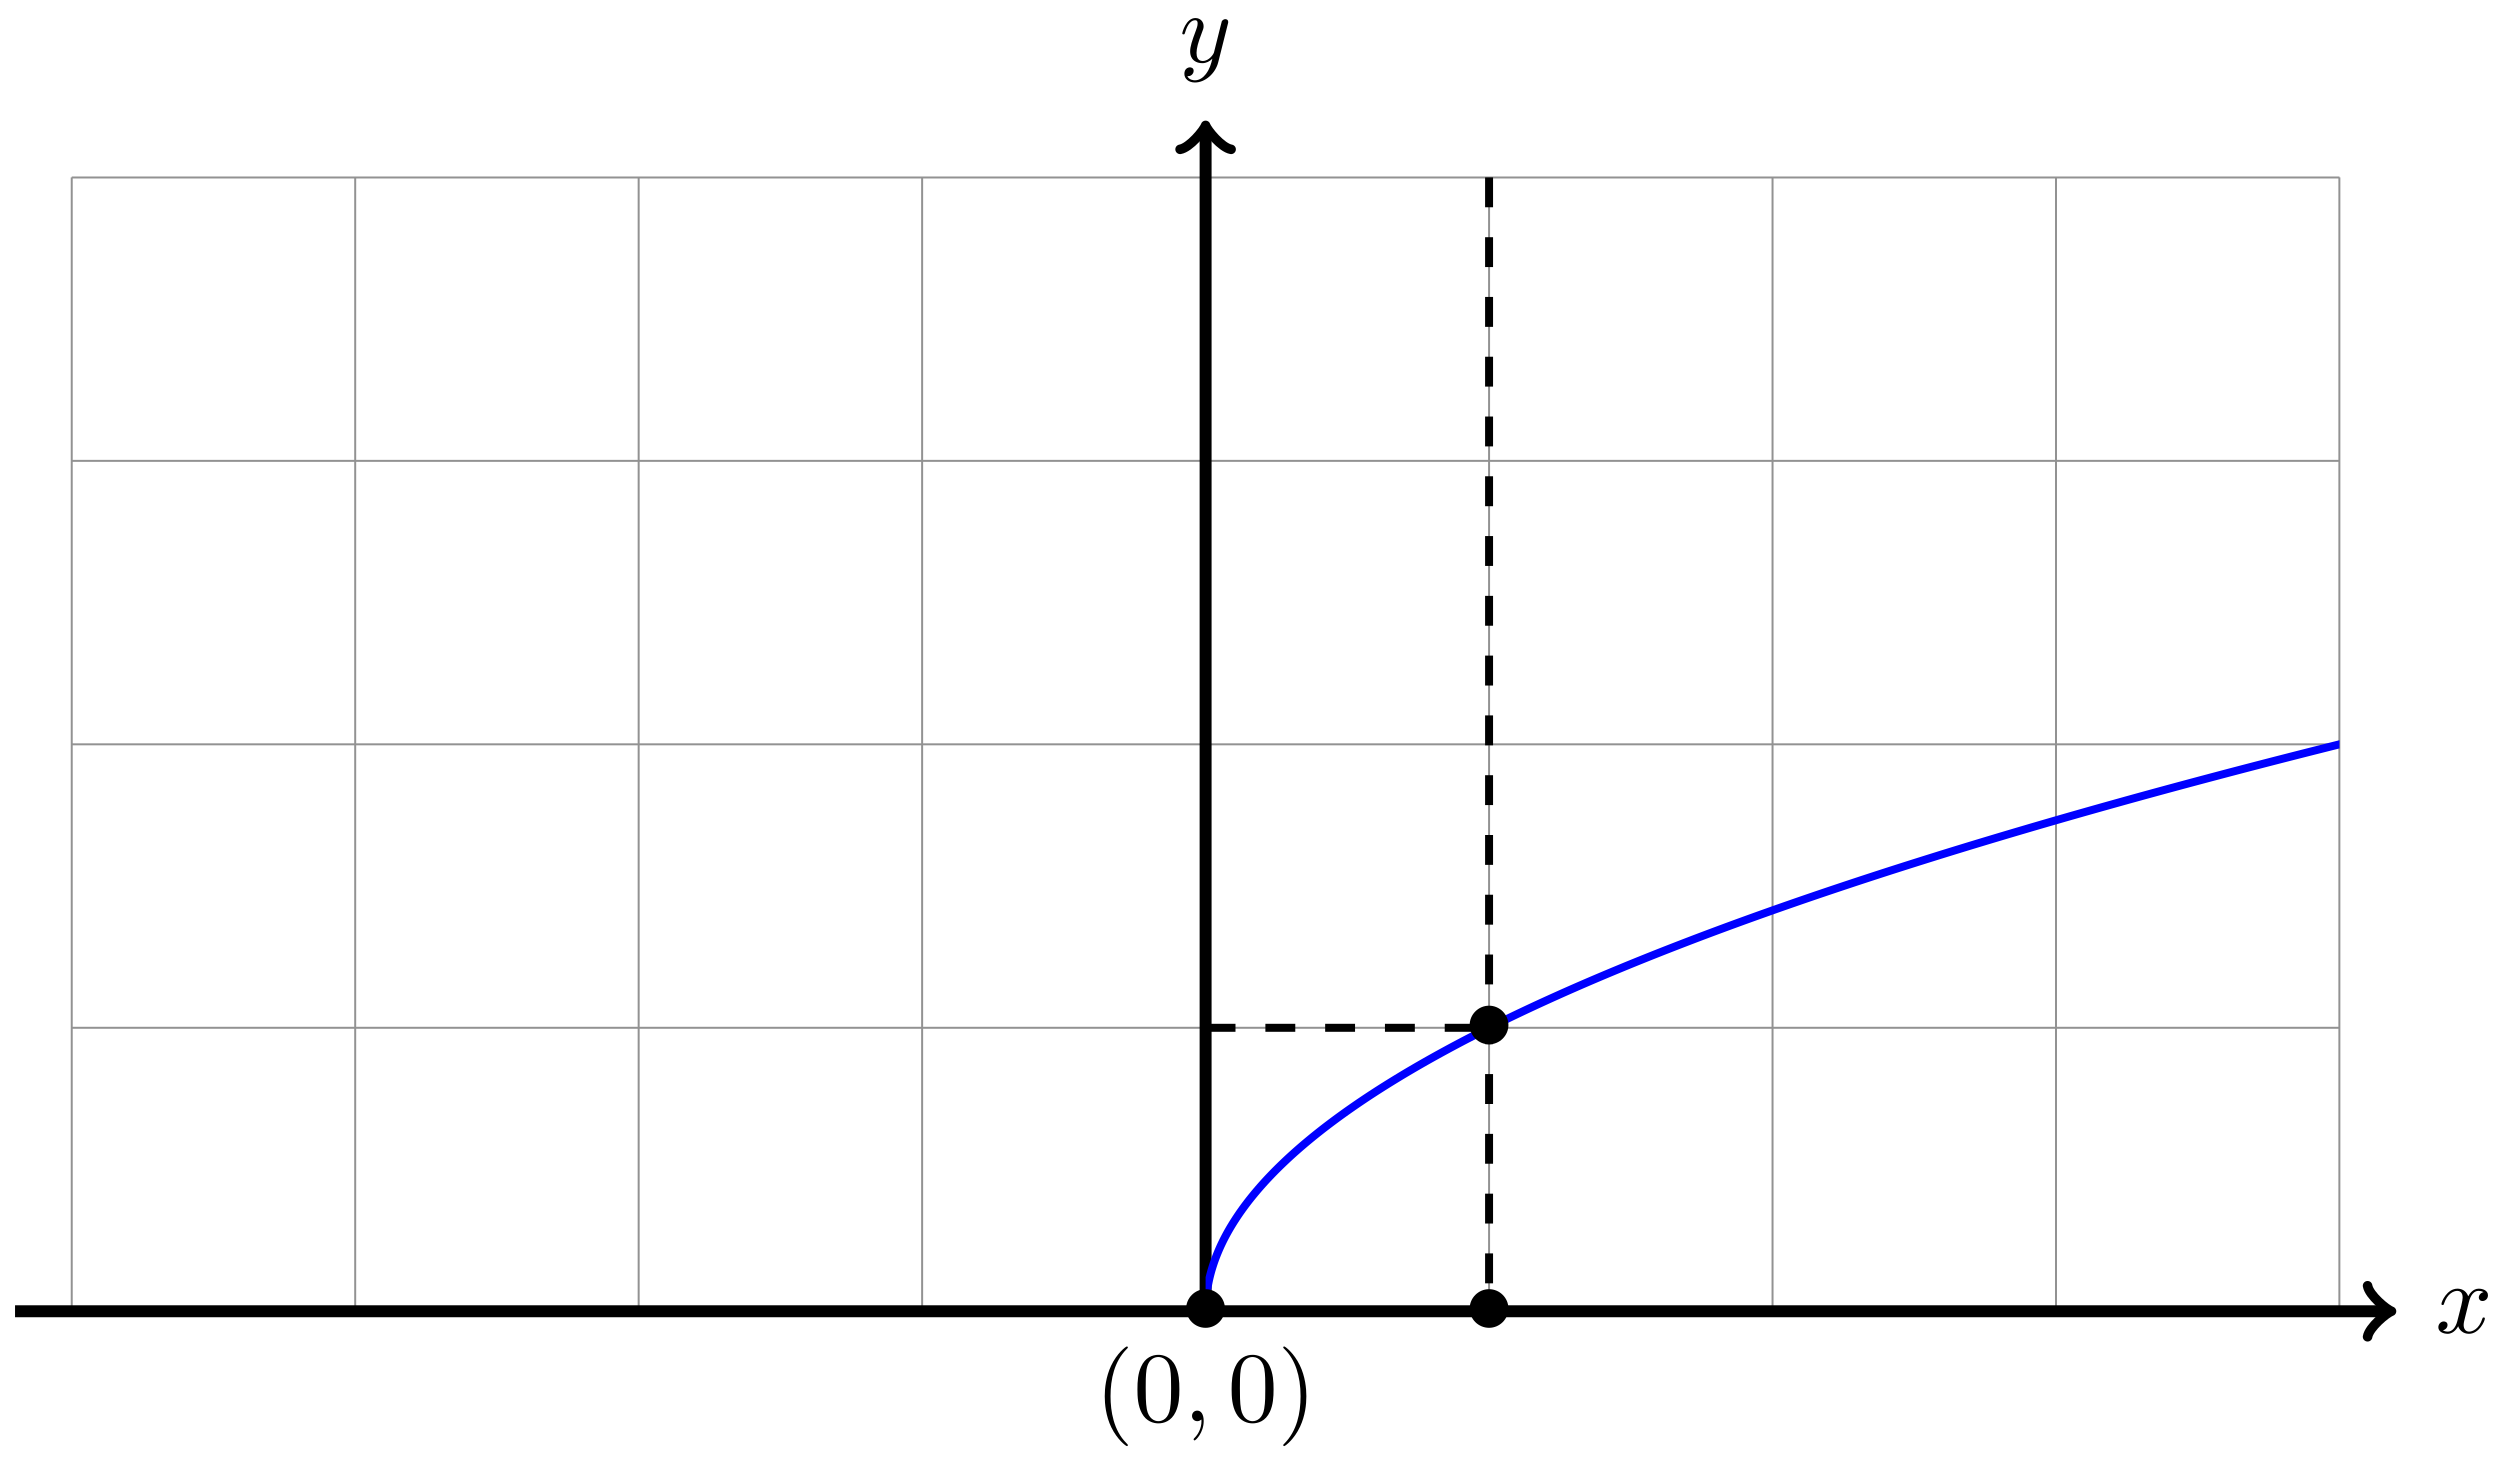 <svg xmlns="http://www.w3.org/2000/svg" xmlns:xlink="http://www.w3.org/1999/xlink" version="1.1" width="250" height="146" viewBox="0 0 250 146">
<defs>
<path id="font_1_2" d="M.334 .302C.34 .328 .363 .42 .433 .42 .438 .42 .462 .42 .483 .407 .455 .402 .435 .377 .435 .353 .435 .337 .446 .318 .473 .318 .495 .318 .527 .336 .527 .376 .527 .428 .468 .442 .434 .442 .376 .442 .341 .389 .329 .366 .304 .432 .25 .442 .221 .442 .117 .442 .06 .313 .06 .288 .06 .278 .07 .278 .072 .278 .08 .278 .083 .28 .085 .289 .119 .395 .185 .42 .219 .42 .238 .42 .273 .411 .273 .353 .273 .322 .256 .255 .219 .115 .203 .053 .168 .011 .124 .011 .118 .011 .095 .011 .074 .024 .099 .029 .121 .05 .121 .078 .121 .105 .099 .113 .084 .113 .054 .113 .029 .087 .029 .055 .029 .009 .079-.011 .123-.011 .189-.011 .225 .059 .228 .065 .24 .028 .276-.011 .336-.011 .439-.011 .496 .118 .496 .143 .496 .153 .487 .153 .484 .153 .475 .153 .473 .149 .471 .142 .438 .035 .37 .011 .338 .011 .299 .011 .283 .043 .283 .077 .283 .099 .289 .121 .3 .165L.334 .302Z"/>
<path id="font_1_3" d="M.486 .381C.49 .395 .49 .397 .49 .404 .49 .422 .476 .431 .461 .431 .451 .431 .435 .425 .426 .41 .424 .405 .416 .374 .412 .356 .405 .33 .398 .303 .392 .276L.347 .096C.343 .081 .3 .011 .234 .011 .183 .011 .172 .055 .172 .092 .172 .138 .189 .2 .223 .288 .239 .329 .243 .34 .243 .36 .243 .405 .211 .442 .161 .442 .066 .442 .029 .297 .029 .288 .029 .278 .039 .278 .041 .278 .051 .278 .052 .28 .057 .296 .084 .39 .124 .42 .158 .42 .166 .42 .183 .42 .183 .388 .183 .363 .173 .337 .166 .318 .126 .212 .108 .155 .108 .108 .108 .019 .171-.011 .23-.011 .269-.011 .303 .006 .331 .034 .318-.018 .306-.067 .266-.12 .24-.154 .202-.183 .156-.183 .142-.183 .097-.18 .08-.141 .096-.141 .109-.141 .123-.129 .133-.12 .143-.107 .143-.088 .143-.057 .116-.053 .106-.053 .083-.053 .05-.069 .05-.118 .05-.168 .094-.205 .156-.205 .259-.205 .362-.114 .39-.001L.486 .381Z"/>
<clipPath id="clip_2">
<path transform="matrix(1,0,0,-1,120.56,131.126)" d="M0 0V113.387H113.387V0ZM113.387 113.387"/>
</clipPath>
<path id="font_3_1" d="M.444 .25C.444 .357 .355 .444 .25 .444 .142 .444 .055 .355 .055 .25 .055 .144 .142 .056 .25 .056 .355 .056 .444 .143 .444 .25Z"/>
<path id="font_4_1" d="M.331-.24C.331-.237 .331-.235 .314-.218 .189-.092 .157 .097 .157 .25 .157 .424 .195 .598 .318 .723 .331 .735 .331 .737 .331 .74 .331 .747 .327 .75 .321 .75 .311 .75 .221 .682 .162 .555 .111 .445 .099 .334 .099 .25 .099 .172 .11 .051 .165-.062 .225-.185 .311-.25 .321-.25 .327-.25 .331-.247 .331-.24Z"/>
<path id="font_4_3" d="M.46 .32C.46 .4 .455 .48 .42 .554 .374 .65 .292 .666 .25 .666 .19 .666 .117 .64 .076 .547 .044 .478 .039 .4 .039 .32 .039 .245 .043 .155 .084 .079 .127-.002 .2-.022 .249-.022 .303-.022 .379-.001 .423 .094 .455 .163 .46 .241 .46 .32M.249-0C.21-0 .151 .025 .133 .121 .122 .181 .122 .273 .122 .332 .122 .396 .122 .462 .13 .516 .149 .635 .224 .644 .249 .644 .282 .644 .348 .626 .367 .527 .377 .471 .377 .395 .377 .332 .377 .257 .377 .189 .366 .125 .351 .03 .294-0 .249-0Z"/>
<path id="font_1_1" d="M.203 .001C.203 .067 .178 .106 .139 .106 .106 .106 .086 .081 .086 .053 .086 .026 .106 0 .139 0 .151 0 .164 .004 .174 .013 .177 .015 .178 .016 .179 .016 .18 .016 .181 .015 .181 .001 .181-.073 .146-.133 .113-.166 .102-.177 .102-.179 .102-.182 .102-.189 .107-.193 .112-.193 .123-.193 .203-.116 .203 .001Z"/>
<path id="font_4_2" d="M.289 .25C.289 .328 .278 .449 .223 .562 .163 .685 .077 .75 .067 .75 .061 .75 .057 .746 .057 .74 .057 .737 .057 .735 .076 .717 .174 .618 .231 .459 .231 .25 .231 .079 .194-.097 .07-.223 .057-.235 .057-.237 .057-.24 .057-.246 .061-.25 .067-.25 .077-.25 .167-.182 .226-.055 .277 .055 .289 .166 .289 .25Z"/>
</defs>
<path transform="matrix(1,0,0,-1,120.56,131.126)" stroke-width=".199" stroke-linecap="butt" stroke-miterlimit="10" stroke-linejoin="miter" fill="none" stroke="#929292" d="M-113.387 0H113.387M-113.387 28.347H113.387M-113.387 56.694H113.387M-113.387 85.04H113.387M-113.387 113.377H113.387M-113.387 0V113.387M-85.04 0V113.387M-56.694 0V113.387M-28.347 0V113.387M0 0V113.387M28.347 0V113.387M56.694 0V113.387M85.04 0V113.387M113.377 0V113.387M113.387 113.387"/>
<path transform="matrix(1,0,0,-1,120.56,131.126)" stroke-width="1.196" stroke-linecap="butt" stroke-miterlimit="10" stroke-linejoin="miter" fill="none" stroke="#000000" d="M-119.056 0H118.1"/>
<path transform="matrix(1,0,0,-1,238.671,131.126)" stroke-width=".956" stroke-linecap="round" stroke-linejoin="round" fill="none" stroke="#000000" d="M-1.913 2.55C-1.753 1.594 0 .159 .478 0 0-.159-1.753-1.594-1.913-2.55"/>
<use data-text="x" xlink:href="#font_1_2" transform="matrix(9.963,0,0,-9.963,243.546,133.271)"/>
<path transform="matrix(1,0,0,-1,120.56,131.126)" stroke-width="1.196" stroke-linecap="butt" stroke-miterlimit="10" stroke-linejoin="miter" fill="none" stroke="#000000" d="M0 0V118.1"/>
<path transform="matrix(0,-1,-1,-0,120.56,13.02)" stroke-width=".956" stroke-linecap="round" stroke-linejoin="round" fill="none" stroke="#000000" d="M-1.913 2.55C-1.753 1.594 0 .159 .478 0 0-.159-1.753-1.594-1.913-2.55"/>
<use data-text="y" xlink:href="#font_1_3" transform="matrix(9.963,0,0,-9.963,117.939,6.208)"/>
<g clip-path="url(#clip_2)">
<path transform="matrix(1,0,0,-1,120.56,131.126)" stroke-width=".797" stroke-linecap="butt" stroke-miterlimit="10" stroke-linejoin="miter" fill="none" stroke="#0000ff" d="M0 0C0 0 .001 .164 .002 .227 .003 .29 .005 .391 .007 .454 .009 .517 .013 .618 .016 .681 .019 .744 .025 .845 .029 .908 .033 .971 .04 1.072 .045 1.135 .05 1.198 .059 1.299 .065 1.362 .071 1.425 .082 1.527 .089 1.59 .096 1.653 .108 1.754 .116 1.817 .124 1.88 .138 1.981 .147 2.044 .156 2.107 .172 2.208 .182 2.271 .192 2.334 .209 2.435 .22 2.498 .231 2.561 .25 2.662 .262 2.725 .274 2.788 .294 2.889 .307 2.952 .32 3.015 .342 3.116 .356 3.179 .371 3.242 .394 3.343 .409 3.406 .424 3.469 .449 3.57 .465 3.633 .482 3.696 .508 3.797 .526 3.86 .543 3.923 .571 4.024 .589 4.087 .607 4.15 .637 4.252 .657 4.315 .676 4.378 .707 4.479 .728 4.542 .748 4.605 .781 4.706 .802 4.769 .823 4.832 .858 4.933 .88 4.996 .902 5.059 .939 5.16 .962 5.223 .985 5.286 1.023 5.387 1.048 5.45 1.072 5.513 1.111 5.614 1.137 5.677 1.162 5.74 1.203 5.841 1.23 5.904 1.256 5.967 1.298 6.068 1.326 6.131 1.353 6.194 1.398 6.295 1.426 6.358 1.454 6.421 1.5 6.522 1.529 6.585 1.559 6.648 1.607 6.749 1.637 6.812 1.667 6.875 1.717 6.977 1.748 7.04 1.779 7.103 1.83 7.204 1.862 7.267 1.895 7.33 1.948 7.431 1.981 7.494 2.014 7.557 2.068 7.658 2.103 7.721 2.137 7.784 2.193 7.885 2.228 7.948 2.263 8.011 2.321 8.112 2.357 8.175 2.394 8.238 2.453 8.339 2.49 8.402 2.527 8.465 2.588 8.566 2.627 8.629 2.665 8.692 2.727 8.793 2.767 8.856 2.806 8.919 2.87 9.02 2.911 9.083 2.951 9.146 3.016 9.247 3.058 9.31 3.099 9.373 3.166 9.474 3.209 9.537 3.251 9.6 3.32 9.701 3.363 9.765 3.407 9.828 3.477 9.929 3.522 9.992 3.566 10.055 3.638 10.156 3.683 10.219 3.729 10.282 3.803 10.383 3.849 10.446 3.896 10.509 3.971 10.61 4.018 10.673 4.066 10.736 4.142 10.837 4.191 10.9 4.239 10.963 4.318 11.064 4.367 11.127 4.417 11.19 4.497 11.291 4.548 11.354 4.598 11.417 4.68 11.518 4.732 11.581 4.783 11.644 4.866 11.745 4.919 11.808 4.971 11.871 5.056 11.972 5.11 12.035 5.163 12.098 5.25 12.199 5.304 12.262 5.359 12.325 5.447 12.427 5.503 12.49 5.558 12.553 5.648 12.654 5.705 12.717 5.761 12.78 5.853 12.881 5.91 12.944 5.968 13.007 6.061 13.108 6.119 13.171 6.178 13.234 6.273 13.335 6.332 13.398 6.392 13.461 6.488 13.562 6.549 13.625 6.609 13.688 6.707 13.789 6.769 13.852 6.83 13.915 6.93 14.016 6.992 14.079 7.055 14.142 7.156 14.243 7.22 14.306 7.284 14.369 7.386 14.47 7.451 14.533 7.516 14.596 7.62 14.697 7.686 14.76 7.751 14.823 7.857 14.924 7.924 14.987 7.991 15.05 8.098 15.152 8.166 15.215 8.233 15.278 8.343 15.379 8.412 15.442 8.48 15.505 8.591 15.606 8.661 15.669 8.73 15.732 8.843 15.833 8.913 15.896 8.984 15.959 9.098 16.06 9.17 16.123 9.242 16.186 9.357 16.287 9.43 16.35 9.503 16.413 9.62 16.514 9.694 16.577 9.768 16.64 9.887 16.741 9.961 16.804 10.036 16.867 10.157 16.968 10.233 17.031 10.308 17.094 10.431 17.195 10.507 17.258 10.584 17.321 10.708 17.422 10.785 17.485 10.863 17.548 10.989 17.649 11.067 17.712 11.146 17.775 11.273 17.876 11.353 17.939 11.433 18.003 11.561 18.104 11.642 18.167 11.723 18.23 11.853 18.331 11.935 18.394 12.017 18.457 12.149 18.558 12.232 18.621 12.315 18.684 12.448 18.785 12.532 18.848 12.616 18.911 12.751 19.012 12.836 19.075 12.92 19.138 13.057 19.239 13.143 19.302 13.229 19.365 13.367 19.466 13.454 19.529 13.541 19.592 13.681 19.693 13.769 19.756 13.856 19.819 13.998 19.92 14.087 19.983 14.176 20.046 14.319 20.147 14.409 20.21 14.499 20.273 14.644 20.374 14.735 20.437 14.826 20.5 14.972 20.601 15.064 20.664 15.156 20.727 15.304 20.829 15.397 20.892 15.49 20.955 15.64 21.056 15.734 21.119 15.827 21.182 15.979 21.283 16.074 21.346 16.168 21.409 16.322 21.51 16.417 21.573 16.513 21.636 16.668 21.737 16.765 21.8 16.862 21.863 17.018 21.964 17.116 22.027 17.214 22.09 17.372 22.191 17.471 22.254 17.57 22.317 17.729 22.418 17.829 22.481 17.929 22.544 18.09 22.645 18.191 22.708 18.292 22.771 18.455 22.872 18.557 22.935 18.659 22.998 18.823 23.099 18.926 23.162 19.029 23.225 19.195 23.326 19.299 23.389 19.403 23.453 19.57 23.554 19.675 23.617 19.78 23.68 19.949 23.781 20.055 23.844 20.162 23.907 20.333 24.008 20.44 24.071 20.547 24.134 20.719 24.235 20.827 24.298 20.935 24.361 21.109 24.462 21.218 24.525 21.327 24.588 21.503 24.689 21.613 24.752 21.723 24.815 21.9 24.916 22.011 24.979 22.122 25.042 22.301 25.143 22.413 25.206 22.525 25.269 22.706 25.37 22.819 25.433 22.932 25.496 23.114 25.597 23.228 25.66 23.342 25.723 23.526 25.824 23.641 25.887 23.756 25.95 23.942 26.051 24.058 26.114 24.174 26.177 24.361 26.279 24.478 26.342 24.595 26.405 24.783 26.506 24.902 26.569 25.02 26.632 25.21 26.733 25.329 26.796 25.449 26.859 25.64 26.96 25.76 27.023 25.88 27.086 26.074 27.187 26.195 27.25 26.317 27.313 26.511 27.414 26.634 27.477 26.756 27.54 26.952 27.641 27.076 27.704 27.199 27.767 27.397 27.868 27.522 27.931 27.646 27.994 27.845 28.095 27.97 28.158 28.096 28.221 28.298 28.322 28.424 28.385 28.55 28.448 28.753 28.549 28.88 28.612 29.007 28.675 29.212 28.776 29.34 28.839 29.469 28.902 29.675 29.004 29.804 29.067 29.934 29.13 30.142 29.231 30.272 29.294 30.402 29.357 30.612 29.458 30.743 29.521 30.874 29.584 31.086 29.685 31.218 29.748 31.35 29.811 31.563 29.912 31.696 29.975 31.83 30.038 32.044 30.139 32.178 30.202 32.312 30.265 32.529 30.366 32.664 30.429 32.799 30.492 33.017 30.593 33.153 30.656 33.289 30.719 33.509 30.82 33.646 30.883 33.784 30.946 34.004 31.047 34.143 31.11 34.281 31.173 34.504 31.274 34.643 31.337 34.783 31.4 35.007 31.501 35.147 31.564 35.287 31.627 35.513 31.729 35.655 31.792 35.796 31.855 36.023 31.956 36.166 32.019 36.308 32.082 36.537 32.183 36.681 32.246 36.824 32.309 37.055 32.41 37.199 32.473 37.343 32.536 37.576 32.637 37.721 32.7 37.867 32.763 38.1 32.864 38.247 32.927 38.393 32.99 38.629 33.091 38.776 33.154 38.924 33.217 39.161 33.318 39.309 33.381 39.458 33.444 39.696 33.545 39.846 33.608 39.995 33.671 40.236 33.772 40.386 33.835 40.537 33.898 40.779 33.999 40.93 34.062 41.082 34.125 41.325 34.226 41.478 34.289 41.63 34.352 41.875 34.453 42.029 34.517 42.182 34.58 42.429 34.681 42.584 34.744 42.738 34.807 42.987 34.908 43.142 34.971 43.298 35.034 43.548 35.135 43.705 35.198 43.861 35.261 44.113 35.362 44.27 35.425 44.428 35.488 44.681 35.589 44.839 35.652 44.998 35.715 45.253 35.816 45.413 35.879 45.572 35.942 45.829 36.043 45.989 36.106 46.15 36.169 46.408 36.27 46.57 36.333 46.731 36.396 46.991 36.497 47.154 36.56 47.316 36.623 47.577 36.724 47.741 36.787 47.904 36.85 48.168 36.951 48.332 37.014 48.497 37.077 48.761 37.178 48.927 37.242 49.093 37.305 49.359 37.406 49.526 37.469 49.692 37.532 49.96 37.633 50.128 37.696 50.295 37.759 50.565 37.86 50.733 37.923 50.902 37.986 51.173 38.087 51.343 38.15 51.512 38.213 51.785 38.314 51.956 38.377 52.127 38.44 52.401 38.541 52.572 38.604 52.744 38.667 53.02 38.768 53.193 38.831 53.365 38.894 53.643 38.995 53.817 39.058 53.99 39.121 54.27 39.222 54.444 39.285 54.619 39.348 54.9 39.449 55.075 39.512 55.251 39.575 55.534 39.676 55.71 39.739 55.887 39.802 56.171 39.903 56.349 39.966 56.527 40.03 56.812 40.131 56.991 40.194 57.17 40.257 57.457 40.358 57.637 40.421 57.817 40.484 58.106 40.585 58.286 40.648 58.467 40.711 58.758 40.812 58.939 40.875 59.121 40.938 59.414 41.039 59.596 41.102 59.779 41.165 60.073 41.266 60.256 41.329 60.44 41.392 60.736 41.493 60.92 41.556 61.105 41.619 61.402 41.72 61.588 41.783 61.774 41.846 62.073 41.947 62.259 42.01 62.446 42.073 62.746 42.174 62.934 42.237 63.122 42.3 63.424 42.401 63.613 42.464 63.802 42.527 64.105 42.628 64.295 42.691 64.485 42.754 64.79 42.856 64.981 42.919 65.171 42.982 65.478 43.083 65.67 43.146 65.862 43.209 66.171 43.31 66.363 43.373 66.556 43.436 66.866 43.537 67.06 43.6 67.254 43.663 67.566 43.764 67.761 43.827 67.955 43.89 68.268 43.991 68.464 44.054 68.66 44.117 68.975 44.218 69.172 44.281 69.369 44.344 69.686 44.445 69.883 44.508 70.081 44.571 70.4 44.672 70.598 44.735 70.797 44.798 71.117 44.899 71.317 44.962 71.517 45.025 71.838 45.126 72.039 45.189 72.24 45.252 72.563 45.353 72.765 45.416 72.967 45.479 73.291 45.581 73.494 45.644 73.697 45.707 74.023 45.808 74.227 45.871 74.431 45.934 74.759 46.035 74.964 46.098 75.169 46.161 75.499 46.262 75.705 46.325 75.91 46.388 76.242 46.489 76.448 46.552 76.655 46.615 76.988 46.716 77.196 46.779 77.404 46.842 77.739 46.943 77.948 47.006 78.157 47.069 78.492 47.17 78.702 47.233 78.912 47.296 79.25 47.397 79.461 47.46 79.672 47.523 80.011 47.624 80.223 47.687 80.435 47.75 80.776 47.851 80.989 47.914 81.202 47.977 81.545 48.078 81.759 48.141 81.973 48.204 82.317 48.306 82.532 48.369 82.747 48.432 83.093 48.533 83.309 48.596 83.525 48.659 83.872 48.76 84.089 48.823 84.306 48.886 84.655 48.987 84.873 49.05 85.091 49.113 85.442 49.214 85.661 49.277 85.88 49.34 86.232 49.441 86.452 49.504 86.672 49.567 87.026 49.668 87.247 49.731 87.468 49.794 87.824 49.895 88.046 49.958 88.268 50.021 88.625 50.122 88.848 50.185 89.071 50.248 89.429 50.349 89.653 50.412 89.878 50.475 90.238 50.576 90.463 50.639 90.688 50.702 91.05 50.803 91.276 50.866 91.502 50.929 91.866 51.031 92.093 51.094 92.32 51.157 92.685 51.258 92.913 51.321 93.142 51.384 93.508 51.485 93.737 51.548 93.967 51.611 94.335 51.712 94.565 51.775 94.796 51.838 95.166 51.939 95.397 52.002 95.628 52.065 95.999 52.166 96.231 52.229 96.464 52.292 96.837 52.393 97.07 52.456 97.303 52.519 97.678 52.62 97.912 52.683 98.147 52.746 98.523 52.847 98.758 52.91 98.994 52.973 99.372 53.074 99.608 53.137 99.844 53.2 100.224 53.301 100.461 53.364 100.698 53.427 101.079 53.528 101.318 53.591 101.556 53.654 101.939 53.756 102.178 53.819 102.418 53.882 102.802 53.983 103.042 54.046 103.282 54.109 103.669 54.21 103.91 54.273 104.152 54.336 104.539 54.437 104.781 54.5 105.024 54.563 105.413 54.664 105.656 54.727 105.9 54.79 106.291 54.891 106.535 54.954 106.779 55.017 107.172 55.118 107.417 55.181 107.663 55.244 108.057 55.345 108.303 55.408 108.55 55.471 108.946 55.572 109.193 55.635 109.44 55.698 109.838 55.799 110.086 55.862 110.334 55.925 110.733 56.026 110.983 56.089 111.232 56.152 111.633 56.253 111.883 56.316 112.134 56.379 112.536 56.48 112.787 56.544 113.039 56.607 113.443 56.708 113.695 56.771 113.948 56.834 114.353 56.935 114.607 56.998 114.86 57.061 115.267 57.162 115.522 57.225 115.776 57.288 116.185 57.389 116.44 57.452 116.695 57.515 117.106 57.616 117.363 57.679 117.619 57.742 118.031 57.843 118.288 57.906 118.546 57.969 118.96 58.07 119.218 58.133 119.477 58.196 119.892 58.297 120.151 58.36 120.411 58.423 120.828 58.524 121.088 58.587 121.349 58.65 121.767 58.751 122.028 58.814 122.29 58.877 122.71 58.978 122.973 59.041 123.235 59.104 123.657 59.205 123.92 59.269 124.184 59.332 124.607 59.433 124.872 59.496 125.136 59.559 125.562 59.66 125.827 59.723 126.093 59.786 126.519 59.887 126.786 59.95 127.052 60.013 127.48 60.114 127.748 60.177 128.015 60.24 128.445 60.341 128.714 60.404 128.982 60.467 129.414 60.568 129.684 60.631 129.953 60.694 130.386 60.795 130.657 60.858 130.927 60.921 131.362 61.022 131.633 61.085 131.905 61.148 132.341 61.249 132.614 61.312 132.887 61.375 133.325 61.476 133.598 61.539 133.872 61.602 134.311 61.703 134.586 61.766 134.86 61.829 135.302 61.93 135.577 61.993 135.853 62.056 136.296 62.158 136.573 62.221 136.849 62.284 137.294 62.385 137.571 62.448 137.849 62.511 138.295 62.612 138.573 62.675 138.852 62.738 139.3 62.839 139.58 62.902 139.859 62.965 140.308 63.066 140.589 63.129 140.87 63.192 141.321 63.293 141.603 63.356 141.884 63.419 142.337 63.52 142.619 63.583 142.902 63.646 143.356 63.747 143.64 63.81 143.923 63.873 144.379 63.974 144.664 64.037 144.949 64.1 145.406 64.201 145.692 64.264 145.977 64.327 146.437 64.428 146.723 64.491 147.01 64.554 147.471 64.655 147.758 64.718 148.046 64.781 148.508 64.883 148.797 64.946 149.086 65.009 149.55 65.11 149.839 65.173 150.129 65.236 150.594 65.337 150.885 65.4 151.176 65.463 151.643 65.564 151.935 65.627 152.227 65.69 152.695 65.791 152.988 65.854 153.281 65.917 153.752 66.018 154.045 66.081 154.339 66.144 154.811 66.245 155.106 66.308 155.401 66.371 155.874 66.472 156.17 66.535 156.466 66.598 156.941 66.699 157.238 66.762 157.535 66.825 158.012 66.926 158.309 66.989 158.607 67.052 159.085 67.153 159.384 67.216 159.683 67.279 160.163 67.38 160.463 67.443 160.763 67.506 161.245 67.608 161.546 67.671 161.846 67.734 162.33 67.835 162.632 67.898 162.934 67.961 163.418 68.062 163.721 68.125 164.024 68.188 164.51 68.289 164.814 68.352 165.118 68.415 165.607 68.516 165.912 68.579 166.217 68.642 166.706 68.743 167.012 68.806 167.318 68.869 167.809 68.97 168.116 69.033 168.423 69.096 168.916 69.197 169.224 69.26 169.532 69.323 170.027 69.424 170.336 69.487 170.645 69.55 171.141 69.651 171.451 69.714 171.761 69.777 172.258 69.878 172.569 69.941 172.88 70.004 173.38 70.105 173.692 70.168 174.004 70.231 174.505 70.333 174.818 70.396 175.131 70.459 175.633 70.56 175.947 70.623 176.261 70.686 176.766 70.787 177.081 70.85 177.396 70.913 177.902 71.014 178.218 71.077 178.534 71.14 179.041 71.241 179.358 71.304 179.675 71.367 180.184 71.468 180.502 71.531 180.82 71.594 181.331 71.695 181.65 71.758 181.969 71.821 182.482 71.922 182.802 71.985 183.122 72.048 183.636 72.149 183.957 72.212 184.278 72.275 184.794 72.376 185.116 72.439 185.438 72.502 185.955 72.603 186.279 72.666 186.602 72.729 187.12 72.83 187.444 72.893 187.768 72.956 188.289 73.058 188.614 73.121 188.939 73.184 189.461 73.285 189.787 73.348 190.113 73.411 190.637 73.512 190.964 73.575 191.291 73.638 191.817 73.739 192.145 73.802 192.473 73.865 193 73.966 193.329 74.029 193.658 74.092 194.187 74.193 194.517 74.256 194.847 74.319 195.378 74.42 195.709 74.483 196.04 74.546 196.572 74.647 196.904 74.71 197.236 74.773 197.77 74.874 198.103 74.937 198.436 75 198.971 75.101 199.305 75.164 199.639 75.227 200.176 75.328 200.511 75.391 200.846 75.454 201.385 75.555 201.721 75.618 202.057 75.681 202.597 75.782 202.934 75.846 203.271 75.909 203.813 76.01 204.151 76.073 204.49 76.136 205.033 76.237 205.372 76.3 205.711 76.363 206.256 76.464 206.596 76.527 206.936 76.59 207.483 76.691 207.824 76.754 208.165 76.817 208.713 76.918 209.056 76.981 209.398 77.044 209.948 77.145 210.291 77.208 210.634 77.271 211.185 77.372 211.53 77.435 211.874 77.498 212.427 77.599 212.772 77.662 213.117 77.725 213.672 77.826 214.018 77.889 214.364 77.952 214.921 78.053 215.268 78.116 215.615 78.179 216.173 78.28 216.521 78.343 216.869 78.406 217.429 78.507 217.779 78.571 218.128 78.634 218.689 78.735 219.039 78.798 219.389 78.861 219.952 78.962 220.303 79.025 220.655 79.088 221.219 79.189 221.571 79.252 221.923 79.315 222.489 79.416 222.843 79.479 223.196 79.542 223.763 79.643 224.118 79.706 224.472 79.769 225.041 79.87 225.397 79.933 225.752 79.996 226.323 80.097 226.679 80.16 227.036 80.223 227.608 80.324 227.965 80.387 228.323 80.45 228.897 80.551 229.255 80.614 229.614 80.677 230.189 80.778 230.549 80.841 230.908 80.904 231.485 81.005 231.846 81.068 232.206 81.131 232.785 81.233 233.146 81.296 233.508 81.359 234.088 81.46 234.451 81.523 234.813 81.586 235.395 81.687 235.759 81.75 236.122 81.813 236.706 81.914 237.07 81.977 237.435 82.04 238.02 82.141 238.386 82.204 238.751 82.267 239.338 82.368 239.704 82.431 240.071 82.494 240.659 82.595 241.027 82.658 241.394 82.721 241.984 82.822 242.353 82.885 242.721 82.948 243.313 83.049 243.683 83.112 244.052 83.175 244.646 83.276 245.016 83.339 245.387 83.402 245.982 83.503 246.353 83.566 246.725 83.629 247.321 83.73 247.694 83.793 248.066 83.856 248.664 83.957 249.038 84.02 249.412 84.084 250.012 84.185 250.386 84.248 250.761 84.311 251.362 84.412 251.738 84.475 252.114 84.538 252.717 84.639 253.093 84.702 253.47 84.765 254.075 84.866 254.452 84.929 254.83 84.992 255.436 85.093 255.815 85.156 256.193 85.219 256.801 85.32 257.181 85.383 257.56 85.446 258.17 85.547 258.55 85.61 258.931 85.673 259.542 85.774 259.924 85.837 260.305 85.9 260.918 86.001 261.301 86.064 261.684 86.127 262.298 86.228 262.682 86.291 263.065 86.354 263.681 86.455 264.066 86.518 264.451 86.581 265.069 86.682 265.454 86.745 265.84 86.808 266.459 86.91 266.846 86.973 267.232 87.036 267.853 87.137 268.241 87.2 268.629 87.263 269.251 87.364 269.64 87.427 270.029 87.49 270.653 87.591 271.043 87.654 271.432 87.717 272.058 87.818 272.449 87.881 272.839 87.944 273.467 88.045 273.858 88.108 274.25 88.171 274.879 88.272 275.272 88.335 275.665 88.398 276.295 88.499 276.689 88.562 277.083 88.625 277.715 88.726 278.11 88.789 278.505 88.852 279.138 88.953 279.534 89.016 279.93 89.079 280.565 89.18 280.962 89.243 281.359 89.306 281.996 89.407 282.394 89.47 282.791 89.533 283.43 89.635 283.829 89.698 284.228 89.761 284.868 89.862 285.268 89.925 285.668 89.988 286.31 90.089 286.71 90.152 287.111 90.215 287.755 90.316 288.157 90.379 288.559 90.442 289.204 90.543 289.607 90.606 290.01 90.669 290.656 90.77 291.06 90.833 291.464 90.896 292.112 90.997 292.517 91.06 292.922 91.123 293.572 91.224 293.978 91.287 294.384 91.35 295.036 91.451 295.442 91.514 295.849 91.577 296.503 91.678 296.911 91.741 297.318 91.804 297.973 91.905 298.382 91.968 298.791 92.031 299.447 92.132 299.857 92.195 300.267 92.258 300.925 92.36 301.336 92.423 301.747 92.486 302.407 92.587 302.819 92.65 303.231 92.713 303.892 92.814 304.305 92.877 304.718 92.94 305.381 93.041 305.795 93.104 306.209 93.167 306.873 93.268 307.288 93.331 307.703 93.394 308.369 93.495 308.785 93.558 309.201 93.621 309.869 93.722 310.286 93.785 310.703 93.848 311.373 93.949 311.791 94.012 312.209 94.075 312.88 94.176 313.299 94.239 313.718 94.302 314.391 94.403 314.811 94.466 315.231 94.529 315.905 94.63 316.326 94.693 316.747 94.756 317.423 94.857 317.845 94.92 318.267 94.983 318.944 95.085 319.367 95.148 319.79 95.211 320.47 95.312 320.894 95.375 321.318 95.438 321.999 95.539 322.424 95.602 322.849 95.665 323.531 95.766 323.957 95.829 324.383 95.892 325.067 95.993 325.494 96.056 325.921 96.119 326.607 96.22 327.035 96.283 327.463 96.346 328.151 96.447 328.58 96.51 329.009 96.573 329.698 96.674 330.128 96.737 330.558 96.8 331.248 96.901 331.679 96.964 332.11 97.027 332.803 97.128 333.235 97.191 333.667 97.254 334.36 97.355 334.793 97.418 335.227 97.481 335.922 97.582 336.356 97.645 336.79 97.708 337.487 97.81 337.922 97.873 338.358 97.936 339.056 98.037 339.493 98.1 339.929 98.163 340.629 98.264 341.066 98.327 341.503 98.39 342.205 98.491 342.643 98.554 343.081 98.617 343.785 98.718 344.224 98.781 344.663 98.844 345.368 98.945 345.808 99.008 346.249 99.071 346.956 99.172 347.397 99.235 347.838 99.298 348.546 99.399 348.988 99.462 349.431 99.525 350.14 99.626 350.584 99.689 351.027 99.752 351.739 99.853 352.183 99.916 352.627 99.979 353.34 100.08 353.785 100.143 354.231 100.206 354.946 100.307 355.392 100.37 355.838 100.433 356.555 100.534 357.002 100.597 357.449 100.661 358.167 100.762 358.615 100.825 359.063 100.888 359.783 100.989 360.232 101.052 360.682 101.115 361.403 101.216 361.853 101.279 362.303 101.342 363.026 101.443 363.478 101.506 363.929 101.569 364.653 101.67 365.106 101.733 365.558 101.796 366.284 101.897 366.738 101.96 367.191 102.023 367.919 102.124 368.373 102.187 368.827 102.25 369.557 102.351 370.012 102.414 370.467 102.477 371.198 102.578 371.655 102.641 372.111 102.704 372.844 102.805 373.301 102.868 373.758 102.931 374.492 103.032 374.951 103.095 375.409 103.158 376.145 103.259 376.604 103.323 377.064 103.386 377.801 103.487 378.262 103.55 378.722 103.613 379.461 103.714 379.923 103.777 380.384 103.84 381.125 103.941 381.587 104.004 382.05 104.067 382.792 104.168 383.255 104.231 383.718 104.294 384.462 104.395 384.927 104.458 385.391 104.521 386.137 104.622 386.602 104.685 387.068 104.748 387.815 104.849 388.282 104.912 388.748 104.975 389.497 105.076 389.964 105.139 390.432 105.202 391.182 105.303 391.651 105.366 392.119 105.429 392.871 105.53 393.341 105.593 393.81 105.656 394.563 105.757 395.034 105.82 395.504 105.883 396.26 105.984 396.731 106.047 397.203 106.111 397.96 106.212 398.432 106.275 398.905 106.338 399.663 106.439 400.137 106.502 400.61 106.565 401.37 106.666 401.845 106.729 402.319 106.792 403.081 106.893 403.557 106.956 404.032 107.019 404.796 107.12 405.272 107.183 405.749 107.246 406.513 107.347 406.991 107.41 407.469 107.473 408.235 107.574 408.714 107.637 409.192 107.7 409.96 107.801 410.44 107.864 410.92 107.927 411.69 108.028 412.17 108.091 412.651 108.154 413.422 108.255 413.904 108.318 414.385 108.381 415.159 108.482 415.641 108.545 416.124 108.608 416.898 108.709 417.382 108.772 417.865 108.835 418.642 108.937 419.127 109 419.611 109.063 420.389 109.164 420.875 109.227 421.36 109.29 422.14 109.391 422.626 109.454 423.113 109.517 423.894 109.618 424.382 109.681 424.87 109.744 425.653 109.845 426.141 109.908 426.63 109.971 427.414 110.072 427.904 110.135 428.393 110.198 429.18 110.299 429.67 110.362 430.161 110.425 430.949 110.526 431.44 110.589 431.932 110.652 432.721 110.753 433.214 110.816 433.707 110.879 434.498 110.98 434.991 111.043 435.485 111.106 436.277 111.207 436.772 111.27 437.267 111.333 438.061 111.434 438.557 111.497 439.052 111.56 439.848 111.662 440.345 111.725 440.842 111.788 441.639 111.889 442.137 111.952 442.635 112.015 443.434 112.116 443.932 112.179 444.431 112.242 445.231 112.343 445.731 112.406 446.231 112.469 447.033 112.57 447.534 112.633 448.035 112.696 448.839 112.797 449.34 112.86 449.842 112.923 450.648 113.024 451.151 113.087 451.653 113.15 452.964 113.314 452.964 113.314"/>
<path transform="matrix(1,0,0,-1,120.56,131.126)" stroke-width=".797" stroke-linecap="butt" stroke-dasharray="2.989,2.989" stroke-miterlimit="10" stroke-linejoin="miter" fill="none" stroke="#000000" d="M28.347 113.387V-113.387"/>
<path transform="matrix(1,0,0,-1,120.56,131.126)" stroke-width=".797" stroke-linecap="butt" stroke-dasharray="2.989,2.989" stroke-miterlimit="10" stroke-linejoin="miter" fill="none" stroke="#000000" d="M0 28.347H28.347"/>
</g>
<use data-text="&#x2022;" xlink:href="#font_3_1" transform="matrix(9.963,0,0,-9.963,146.419,104.992)"/>
<use data-text="&#x2022;" xlink:href="#font_3_1" transform="matrix(9.963,0,0,-9.963,146.419,133.34)"/>
<use data-text="&#x2022;" xlink:href="#font_3_1" transform="matrix(9.963,0,0,-9.963,118.069,133.34)"/>
<use data-text="(" xlink:href="#font_4_1" transform="matrix(9.963,0,0,-9.963,109.489,142.118)"/>
<use data-text="0" xlink:href="#font_4_3" transform="matrix(9.963,0,0,-9.963,113.355,142.118)"/>
<use data-text="," xlink:href="#font_1_1" transform="matrix(9.963,0,0,-9.963,118.346,142.118)"/>
<use data-text="0" xlink:href="#font_4_3" transform="matrix(9.963,0,0,-9.963,122.774,142.118)"/>
<use data-text=")" xlink:href="#font_4_2" transform="matrix(9.963,0,0,-9.963,127.756,142.118)"/>
</svg>
